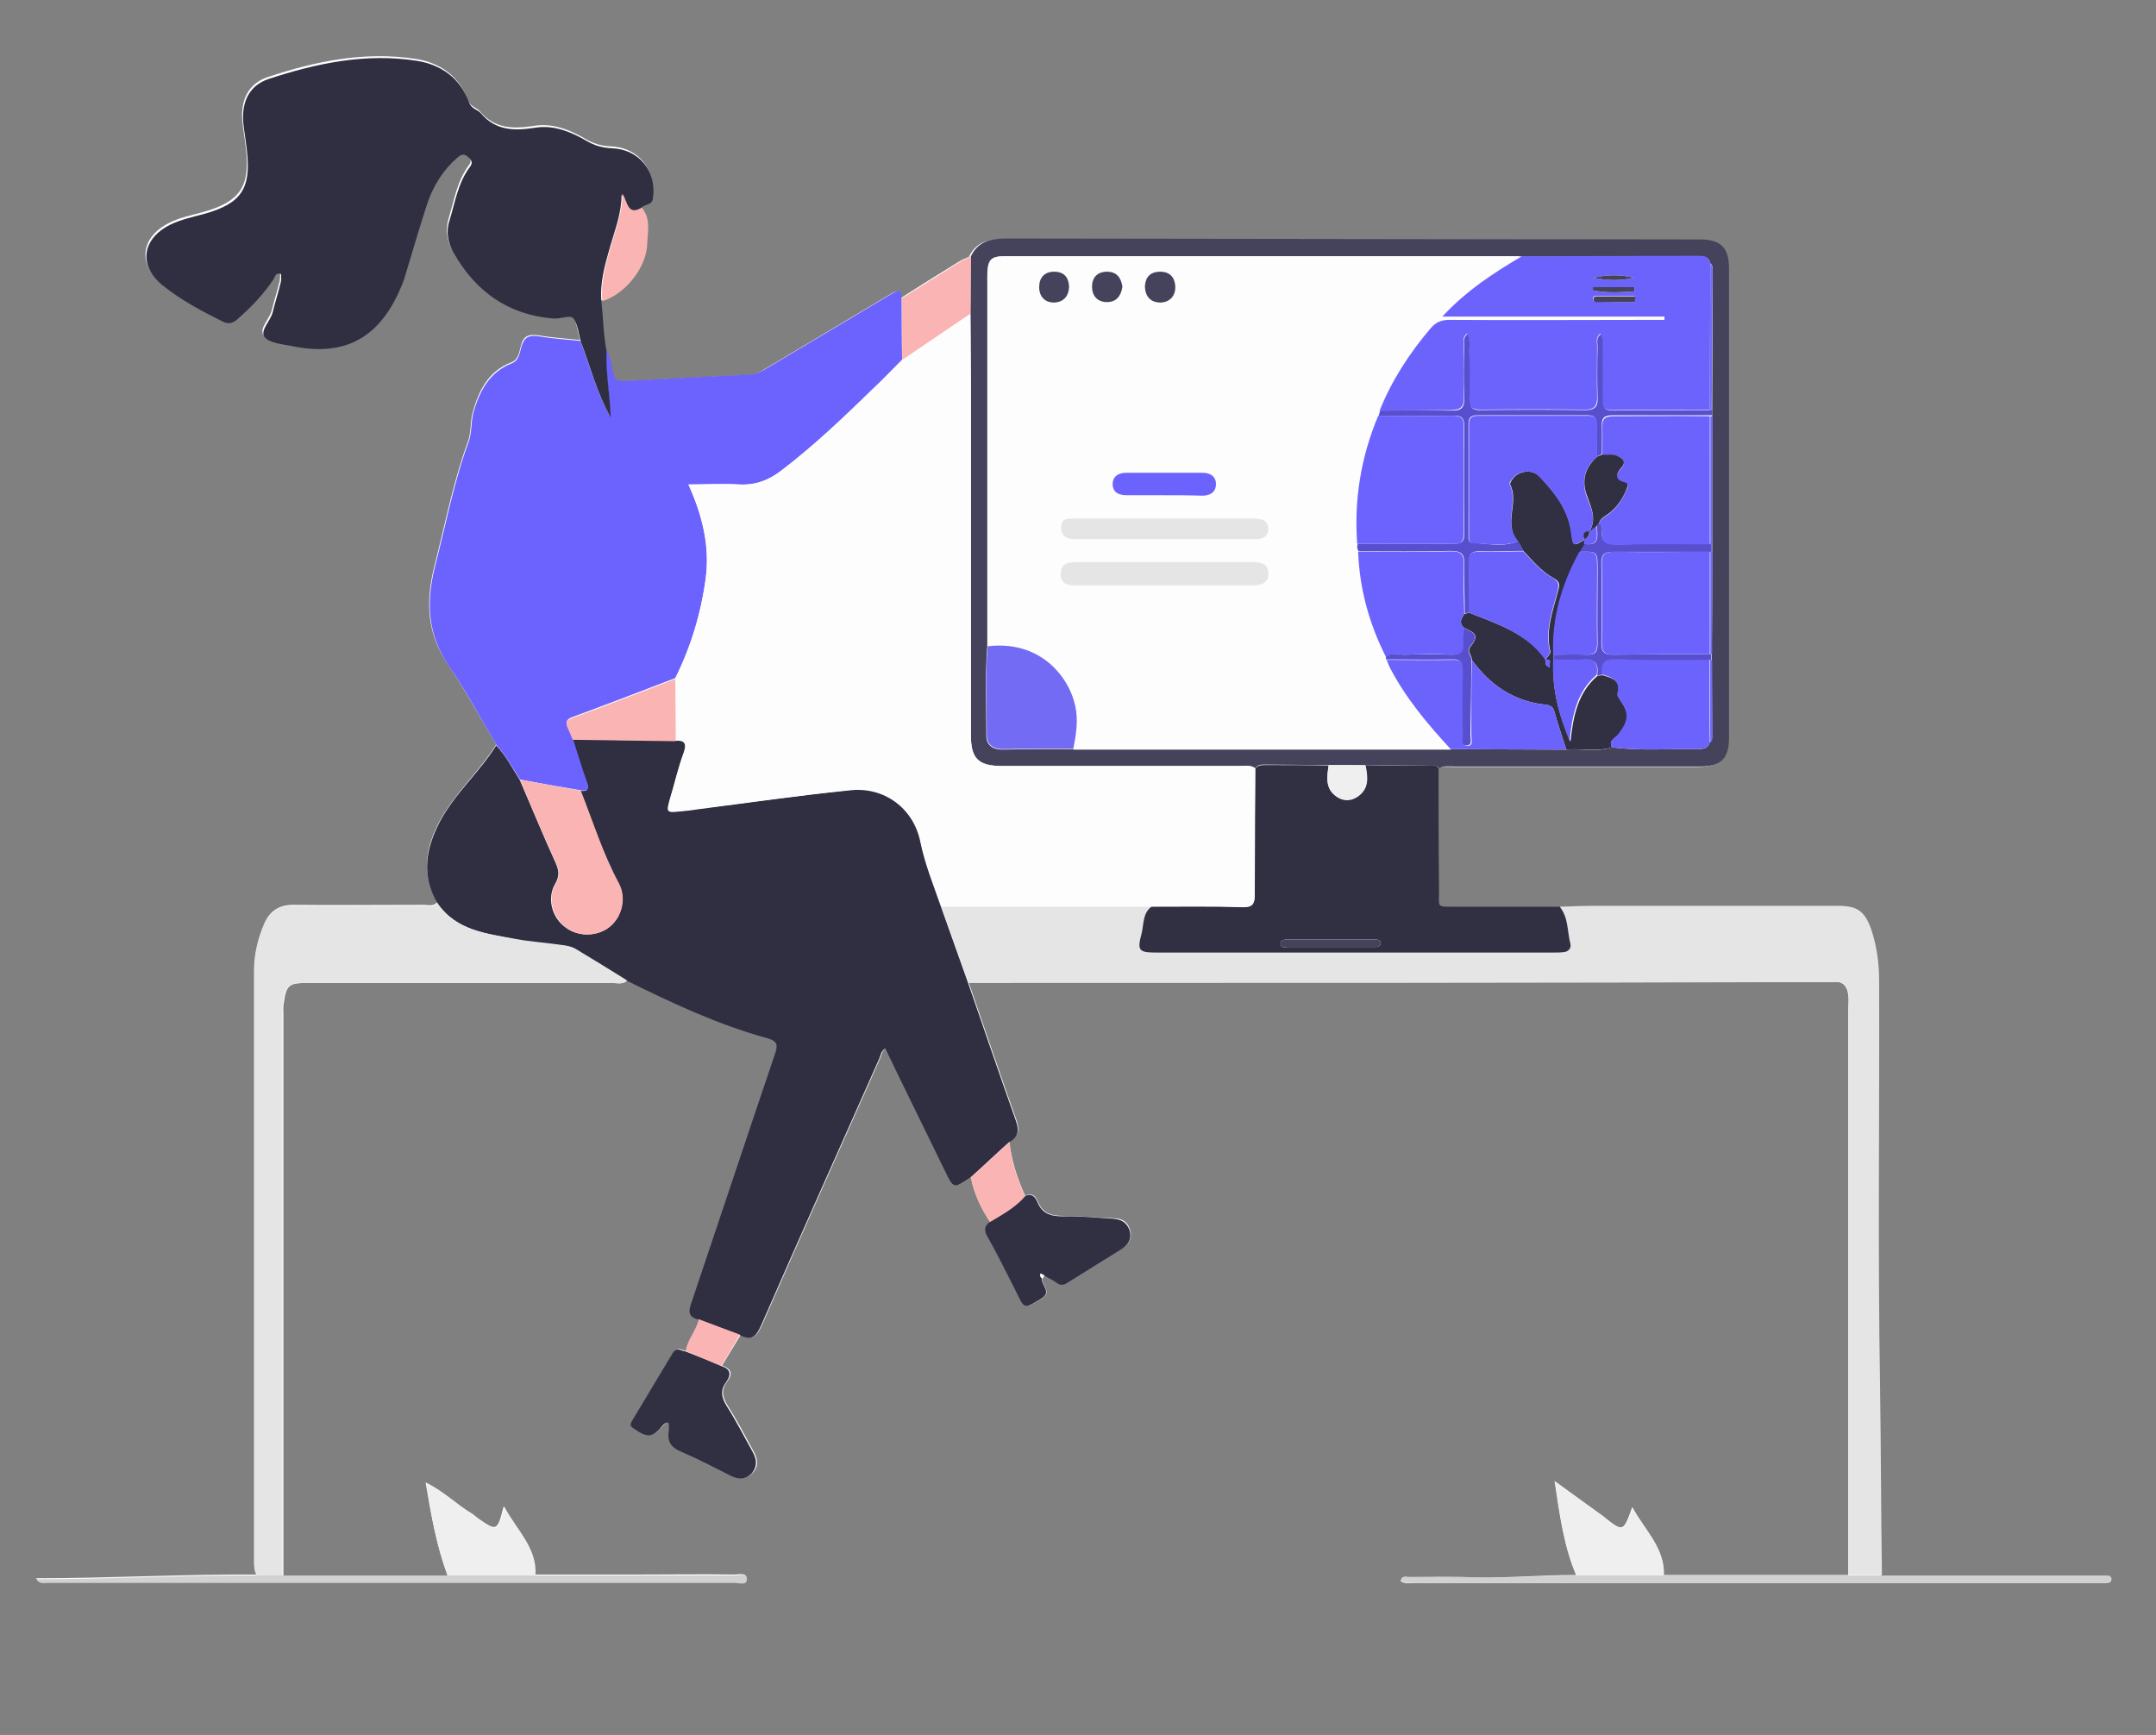 <?xml version="1.0" encoding="utf-8"?>
<!-- Generator: Adobe Illustrator 19.2.1, SVG Export Plug-In . SVG Version: 6.00 Build 0)  -->
<svg version="1.1" id="Capa_1" xmlns="http://www.w3.org/2000/svg" xmlns:xlink="http://www.w3.org/1999/xlink" x="0px" y="0px"
	 viewBox="0 0 461 371" style="enable-background:new 0 0 461 371;" xml:space="preserve">
<rect x="0" y="0" width="461" height="371" fill="#808080" stroke="none"/>
<style type="text/css">
	.st0{fill:#FEFEFE;}
	.st1{fill:#302F42;}
	.st2{fill:#6C63FE;}
	.st3{fill:#E5E5E5;}
	.st4{fill:#313043;}
	.st5{fill:#45435B;}
	.st6{fill:#EFEFEF;}
	.st7{fill:#D1D1D1;}
	.st8{fill:#FBB4B4;}
	.st9{fill:#FDFDFD;}
	.st10{fill:#6C63FD;}
	.st11{fill:#736BF4;}
	.st12{fill:#574FCD;}
	.st13{fill:#6B62FC;}
</style>
<g>
	<path class="st0" d="M95.7,336.9c-11.7,0-23.4,0-35.1,0c0-39.9,0-79.9,0-119.8c0-0.9-0.1-1.8,0.1-2.7c0.5-3.7,1.1-4.2,4.9-4.2
		c21.8,0,43.7,0,65.5,0c1,0,2.2,0.4,3.1-0.6c9.7,4.8,19.5,9.4,30,12.3c2.2,0.6,2.3,1.4,1.7,3.4c-6,17.8-11.9,35.6-17.9,53.3
		c-0.7,2-0.5,3.1,1.6,3.5c-0.5,2.4-2.4,4.3-2.8,6.8c-1-0.1-1.9-1.1-2.8,0.4c-2.8,4.9-5.8,9.7-8.7,14.5c-0.4,0.6-0.5,0.9,0.3,1.5
		c3.1,2.2,4.1,2.1,6.5-0.8c0.2-0.2,0.4-0.7,1.1-0.3c0,0.5,0.1,1.1,0,1.7c-0.5,2.4,0.6,3.6,2.8,4.5c3.5,1.5,6.9,3.3,10.3,5
		c1.7,0.8,3.4,1,4.7-0.5c1.3-1.4,1-3,0.1-4.6c-1.8-3.3-3.5-6.6-5.5-9.7c-1.2-1.9-1.4-3.5-0.1-5.2c1.3-1.7,0.8-2.7-1.1-3.4
		c1.3-2.2,2.7-4.4,4-6.6c2.5,1.4,3.5,0.3,4.6-2.2c8.3-19,16.8-38,25.2-56.9c0.3-0.7,0.4-1.7,1.3-2.2c4.3,8.7,8.5,17.4,12.7,26.1
		c1.9,3.9,1.9,3.9,5.4,1.6c0.7,3.5,2.2,6.6,4.1,9.5c-1,0.8-1.4,1.6-0.6,2.9c2.2,4,4.2,8.1,6.3,12.1c1.9,3.7,1.8,3.5,5.2,1.5
		c2.6-1.5,0-3,0.3-4.4c0.2-0.2,0.4-0.5,0.5-0.7c0.9,0.5,1.8,0.9,2.6,1.5c0.9,0.6,1.5,0.6,2.4,0c3.8-2.4,7.6-4.7,11.4-7.1
		c1.6-1,2.4-2.4,1.8-4.2c-0.5-1.7-1.8-2.4-3.6-2.4c-3.6-0.1-7.1-0.5-10.7-0.5c-2.6,0-4.4-0.6-5.4-3.1c-0.5-1.2-1.3-1.9-2.7-1.2
		c-1.7-3.7-2.9-7.5-3.4-11.6c2-1.1,2.3-2.4,1.5-4.7c-3.5-9.8-6.8-19.6-10.2-29.4c61.4,0,122.9,0,184.3,0c0.3,0,0.6,0,0.8,0
		c2-0.2,2.8,1.1,3,2.8c0.1,1,0,2,0,3c0,40.3,0,80.6,0,121c-13.2,0-26.3,0-39.5,0c0.2-5.9-4-9.5-6.7-14.5c-1.9,5.3-1.9,5.3-5.9,2.2
		c-0.1-0.1-0.1-0.1-0.2-0.2c-3.3-2.4-6.6-4.7-10.5-7.6c1.1,7.4,2,13.9,4.6,20.1c-8.1,0-16.2,0.8-24.3,0.5c-3.8-0.1-7.7,0-11.5,0
		c-0.6,0-1.5-0.4-1.7,0.8c0.9,0.7,2,0.4,2.9,0.4c48.7,0,97.4,0,146,0c0.6,0,1.3,0,1.9,0c0.6,0,1.2-0.1,1.1-0.8
		c0-0.7-0.7-0.7-1.3-0.7c-0.6,0-1.3,0-1.9,0c-15.3,0-30.7,0-46,0c-0.2-13.4-0.2-26.8-0.4-40.2c-0.4-29-0.1-57.9-0.2-86.9
		c0-3.7-0.4-7.4-1.7-11c-1.4-3.9-3-5-7.1-5c-17.3,0-34.6,0-51.8,0c-2.6,0-5.1,0.1-7.7,0.2c-7.4,0-14.8,0-22.2-0.1
		c-4.3,0-3.7,0.6-3.7-3.6c0-8.7-0.1-17.4-0.1-26c1-0.6,2.1-0.4,3.2-0.4c17.5,0,35.1,0,52.6,0c4.5,0,6.2-1.7,6.2-6.1
		c0-33.5,0-66.9,0-100.4c0-4.4-1.7-6.2-6.2-6.2c-49.5-0.1-99.1-0.1-148.6-0.2c-3.2,0-5.8,0.7-7.3,3.8c-0.8,0.4-1.7,0.7-2.4,1.2
		c-4.1,2.5-8.2,5.1-12.3,7.7c0-2.1-0.9-1.6-2.1-0.9c-9,5.4-18,10.7-27,16.1c-1,0.6-2,1.2-3.3,1.2c-9.1,0.4-18.2,0.9-27.3,1.4
		c-1.1,0.1-1.6-0.2-1.9-1.4c-0.5-1.7-0.4-3.6-1.6-5.2c-0.7-3.5-0.8-7.1-0.9-10.7c4.9-1.5,9.5-7.2,9.6-12.5c0.1-2.6,0.7-5.3-1.2-7.6
		c0.7-0.9,2.4-0.6,2.6-2.1c0.9-5.8-2.9-10.6-8.8-10.8c-2.1-0.1-3.8-0.6-5.6-1.7c-3.3-1.9-6.9-3.3-10.7-2.7
		c-4.5,0.7-8.5,0.7-11.7-3.1c-0.7-0.8-2-1-2.5-2.3c-1.9-5.2-6-8.1-11.2-8.9c-10.9-1.7-21.5,0.5-31.7,3.9c-4.1,1.4-5.7,4.8-5.4,9.2
		c0.2,2.1,0.6,4.2,0.8,6.2c0.9,8-1.3,11.2-9,13.4c-2.5,0.7-5.2,1.2-7.5,2.4c-6.1,3.1-6.7,8.9-1.3,13.1c3.9,3,8.3,5.3,12.7,7.6
		c1.2,0.6,1.9,0.5,2.9-0.4c3-2.5,5.7-5.4,7.9-8.7c0.3-0.5,0.4-1.5,1.6-1.1c0,0.6,0,1.3-0.1,1.9c-0.5,2.1-1.2,4.2-1.7,6.3
		c-0.5,1.9-2.8,3.9-1.7,5.3c1.1,1.3,3.8,1.5,5.8,1.9c11,2.4,18.4-1.5,23-11.8c0.4-0.9,0.8-1.9,1.1-2.8c1.6-5.2,3.1-10.5,4.8-15.7
		c1.3-3.9,3.4-7.3,6.5-10c0.7-0.7,1.4-1,2.3-0.1c0.8,0.8,1,1.3,0.3,2.2c-2.5,3.4-3.1,7.5-4.3,11.4c-0.7,2.4-0.3,4.8,0.9,6.9
		c4.7,8.2,11.6,13.2,21.2,14c1.5,0.1,3.7-0.8,4.3-0.1c1.1,1.3,1.2,3.3,1.7,5.1c-3-0.3-6-0.5-9-1c-2-0.3-3.1,0.2-3.6,2.2
		c-0.4,1.4-0.5,3-2.1,3.6c-4.9,1.9-6.9,6-8.2,10.6c-0.6,2-0.3,4.2-1,6.2c-3.2,8.7-4.9,17.7-7.2,26.7c-1.9,7.5-1.7,14.4,2.9,21.1
		c3.7,5.5,6.9,11.4,10.3,17.1c-3.6,5.8-8.8,10.3-12.1,16.4c-3.1,5.8-3.9,11.4-0.5,17.3c-0.8,1-1.9,0.6-2.8,0.6c-9.3,0-18.6,0.1-28,0
		c-3,0-4.8,1.2-6,3.8c-1.4,3.2-2.2,6.6-2.2,10.1c0,42,0,84.1,0,126.1c0,1.1-0.1,2.2,0.6,3.2c-15.8-0.1-31.6,0.8-47.4,0.8
		c0.7,1.1,1.6,0.8,2.4,0.8c49,0,98,0,147,0c0.9,0,2.5,0.6,2.5-0.8c0-1.3-1.6-0.8-2.5-0.8c-6.7-0.1-13.3,0-20,0c-7.6,0-15.2,0-22.8,0
		c0.4-5.9-3.9-9.6-6.6-14.6c-1.4,5.4-1.4,5.4-5.6,2.5c-0.4-0.3-0.8-0.7-1.3-1c-3.2-1.9-5.9-4.7-9.8-6.6
		C92.2,324.2,93.4,330.7,95.7,336.9z"/>
	<path class="st1" d="M93.5,193.1c-3.4-5.9-2.5-11.5,0.5-17.3c3.2-6.1,8.5-10.6,12.1-16.4c2.1,2.2,3.4,4.8,5,7.3
		c2.6,6,5,11.9,7.7,17.8c0.7,1.6,0.9,2.8-0.1,4.5c-1.8,3.1-0.7,7.2,2.2,9.3c2.7,2.1,6.8,2,9.4-0.1c2.8-2.3,3.6-6.3,1.9-9.4
		c-3.4-6.3-5.5-13.1-8.1-19.7c1.5,0.2,1.9-0.3,1.3-1.8c-1.1-3-2-6.1-3-9.2c7.3,0.1,14.7,0.2,22,0.3c1.8-0.1,2.5,0.4,1.8,2.5
		c-1.2,3.2-1.9,6.5-2.9,9.7c-0.9,3.2-0.9,3.2,2.3,2.9c1.1-0.1,2.2-0.2,3.3-0.4c11-1.4,21.9-3,32.9-4.1c7.3-0.8,13.6,3.9,15,11.1
		c1,4.8,2.8,9.2,4.4,13.8c1.9,5.4,3.9,10.9,5.8,16.3c3.4,9.8,6.7,19.6,10.2,29.4c0.8,2.3,0.5,3.6-1.5,4.7c-2.8,2.5-5.5,5.1-8.3,7.6
		c-3.5,2.3-3.5,2.3-5.4-1.6c-4.2-8.7-8.5-17.3-12.7-26.1c-0.9,0.5-1,1.5-1.3,2.2c-8.4,18.9-16.9,37.9-25.2,56.9
		c-1.1,2.5-2,3.5-4.6,2.2c-2.9-1.1-5.8-2.2-8.8-3.3c-2.1-0.5-2.3-1.6-1.6-3.5c6-17.8,11.9-35.6,17.9-53.3c0.7-2,0.5-2.8-1.7-3.4
		c-10.5-2.9-20.3-7.5-30-12.3c-3.7-2.3-7.4-4.6-11.1-6.8c-0.7-0.4-1.7-0.6-2.6-0.7c-3.3-0.4-6.7-0.6-10-1.3
		C104.1,199.6,97.6,199.1,93.5,193.1z"/>
	<path class="st2" d="M111.2,166.7c-1.6-2.5-3-5.1-5-7.3c-3.4-5.7-6.5-11.6-10.3-17.1c-4.5-6.7-4.8-13.5-2.9-21.1
		c2.3-8.9,4-18,7.2-26.7c0.7-1.9,0.5-4.2,1-6.2c1.3-4.6,3.4-8.7,8.2-10.6c1.6-0.6,1.7-2.3,2.1-3.6c0.6-2,1.6-2.5,3.6-2.2
		c3,0.5,6,0.7,9,1c2,5.2,3.3,10.7,6.4,16.2c-0.2-5.2-1.1-9.7-0.9-14.2c1.2,1.5,1.1,3.4,1.6,5.2c0.3,1.1,0.7,1.4,1.9,1.4
		c9.1-0.5,18.2-1,27.3-1.4c1.3-0.1,2.2-0.6,3.3-1.2c9-5.4,18-10.7,27-16.1c1.2-0.7,2.1-1.2,2.1,0.9c0,4.4,0,8.8,0.1,13.2
		c-2.1,2.1-4.2,4.3-6.4,6.4c-6.2,6.1-12.5,12.1-19.4,17.3c-2.7,2.1-5.6,3.2-9.1,3c-3.5-0.2-7,0-10.8,0c3,6.7,4.6,13.3,3.7,20.1
		c-1,7.4-3.2,14.6-6.5,21.3c-7.3,2.8-14.6,5.6-21.9,8.3c-1.2,0.4-1.7,1-1.1,2.2c0.4,0.8,0.7,1.6,1.1,2.5c1,3.1,1.9,6.2,3,9.2
		c0.6,1.5,0.2,2-1.3,1.8C119.9,168.3,115.5,167.5,111.2,166.7z"/>
	<path class="st1" d="M129.7,75.1c-0.2,4.5,0.7,9,0.9,14.2c-3.1-5.5-4.4-11-6.4-16.2c-0.5-1.7-0.6-3.8-1.7-5.1
		c-0.6-0.7-2.8,0.3-4.3,0.1c-9.6-0.8-16.5-5.8-21.2-14c-1.2-2.1-1.7-4.5-0.9-6.9c1.2-3.9,1.8-8,4.3-11.4c0.7-0.9,0.6-1.4-0.3-2.2
		c-0.9-0.9-1.6-0.5-2.3,0.1c-3.1,2.7-5.2,6.1-6.5,10c-1.7,5.2-3.2,10.5-4.8,15.7c-0.3,1-0.7,1.9-1.1,2.8c-4.6,10.3-12,14.1-23,11.8
		c-2-0.4-4.7-0.6-5.8-1.9c-1.1-1.4,1.2-3.4,1.7-5.3c0.5-2.1,1.2-4.2,1.7-6.3c0.2-0.6,0.1-1.2,0.1-1.9c-1.2-0.4-1.3,0.6-1.6,1.1
		c-2.2,3.3-4.9,6.1-7.9,8.7c-1,0.8-1.8,0.9-2.9,0.4c-4.4-2.2-8.8-4.5-12.7-7.6c-5.4-4.2-4.8-10,1.3-13.1c2.4-1.2,5-1.7,7.5-2.4
		c7.8-2.2,9.9-5.4,9-13.4c-0.2-2.1-0.6-4.2-0.8-6.2c-0.3-4.4,1.3-7.8,5.4-9.2c10.3-3.4,20.9-5.6,31.7-3.9c5.2,0.8,9.3,3.7,11.2,8.9
		c0.5,1.4,1.8,1.5,2.5,2.3c3.2,3.8,7.2,3.8,11.7,3.1c3.8-0.6,7.4,0.8,10.7,2.7c1.8,1.1,3.5,1.6,5.6,1.7c5.9,0.2,9.7,5,8.8,10.8
		c-0.2,1.5-2,1.1-2.6,2.1c-3,1.8-3-1.2-4.1-3c0,4.1-1.4,7.5-2.4,11c-1.1,3.9-2.3,7.8-1.9,12C129,68,129,71.5,129.7,75.1z"/>
	<path class="st3" d="M207.1,210.2c-1.9-5.4-3.9-10.9-5.8-16.3c15,0,30,0,44.9,0c-1.9,1.5-1.6,3.8-2.1,5.7c-0.9,3.8-0.6,4.1,3.2,4.1
		c28.3,0,56.6,0,84.9,0c0.7,0,1.5,0,2.2-0.1c1-0.1,1.6-0.9,1.4-1.7c-0.7-2.7-0.4-5.7-2.3-8c2.6-0.1,5.1-0.2,7.7-0.2
		c17.3,0,34.6,0,51.8,0c4.1,0,5.7,1.1,7.1,5c1.2,3.6,1.7,7.3,1.7,11c0.1,29-0.3,58,0.2,86.9c0.2,13.4,0.2,26.8,0.4,40.2
		c-2.4,0-4.7,0-7.1,0c0-40.3,0-80.6,0-121c0-1,0.1-2,0-3c-0.2-1.7-0.9-3-3-2.8c-0.3,0-0.5,0-0.8,0
		C329.9,210.2,268.5,210.2,207.1,210.2z"/>
	<path class="st4" d="M333.5,193.9c1.9,2.3,1.6,5.3,2.3,8c0.2,0.8-0.4,1.6-1.4,1.7c-0.7,0.1-1.5,0.1-2.2,0.1c-28.3,0-56.6,0-84.9,0
		c-3.8,0-4.2-0.4-3.2-4.1c0.5-2,0.2-4.3,2.1-5.7c6.5,0,13-0.1,19.4,0.1c2.3,0.1,2.7-0.7,2.7-2.8c-0.1-8.9,0-17.9,0.1-26.8
		c0.5-0.8,1.4-0.8,2.2-0.8c4.5,0,9,0,13.5,0.1c-0.4,2.6-0.7,5.1,1.9,6.8c1.4,0.9,3,0.8,4.4-0.2c2.4-1.7,2.1-4.2,1.6-6.6
		c4.5,0,8.9-0.1,13.4-0.1c0.8,0,1.7-0.2,2.2,0.7c0,8.7,0,17.4,0.1,26c0,4.1-0.6,3.5,3.7,3.6C318.7,193.9,326.1,193.9,333.5,193.9z
		 M284.4,202.5C284.4,202.5,284.4,202.5,284.4,202.5c3.2,0,6.4,0,9.6,0c0.6,0,1.2-0.1,1.2-0.8c0-0.7-0.6-0.8-1.2-0.8
		c-6.3,0-12.6,0-18.9,0c-0.6,0-1.4,0.2-1.3,1c0.1,0.9,1,0.6,1.6,0.6C278.4,202.5,281.4,202.5,284.4,202.5z"/>
	<path class="st5" d="M284.1,163.6c-4.5,0-9-0.1-13.5-0.1c-0.8,0-1.6-0.1-2.2,0.8c-1-0.7-2.1-0.5-3.2-0.5c-17,0-34,0-51,0
		c-5,0-6.6-1.6-6.6-6.5c0-25.2,0-50.5,0-75.7c0-4.8-0.1-9.7-0.1-14.5c0-4.1,0-8.2,0.1-12.3c1.5-3.1,4.1-3.8,7.3-3.8
		c49.5,0.1,99.1,0.1,148.6,0.2c4.4,0,6.2,1.7,6.2,6.2c0,33.5,0,66.9,0,100.4c0,4.4-1.7,6.1-6.2,6.1c-17.5,0-35.1,0-52.6,0
		c-1.1,0-2.2-0.2-3.2,0.4c-0.6-0.8-1.4-0.7-2.2-0.7c-4.5,0-8.9,0-13.4,0.1C289.3,163.6,286.7,163.6,284.1,163.6z M366.1,118
		c0-0.6,0-1.1,0-1.7c0-9.1,0-18.3,0-27.4c0-0.4,0-0.8,0-1.1c0-10,0.1-20,0.1-30c0-0.5,0-1.1-0.5-1.5c-0.3-1.3-1.2-1.5-2.3-1.5
		c-12.7,0-25.3,0.1-38,0.1c-0.4,0-0.7-0.1-1.1-0.1c-36.5,0-73.1,0-109.6,0c-2.9,0-3.6,0.8-3.6,4.2c0,26.4,0,52.8,0,79.2
		c-0.5,6.3-0.2,12.7-0.2,19.1c0,2,1.3,3,3.5,3c5-0.1,10-0.1,15-0.1c26.9,0,53.9,0,80.8,0c8.2,0,16.5,0.1,24.7,0.1
		c3.2-0.3,6.5,0.6,9.8-0.5c5.9,0.8,11.9,0.3,17.8,0.4c1.3,0,2.6,0.1,3.1-1.5c0.5-0.4,0.5-0.9,0.5-1.5c0-5.4-0.1-10.8-0.1-16.2
		c0-0.4,0-0.8,0-1.1C366.1,132.6,366.1,125.3,366.1,118z"/>
	<path class="st3" d="M93.5,193.1c4.1,6,10.6,6.5,16.8,7.7c3.3,0.6,6.7,0.8,10,1.3c0.9,0.1,1.8,0.3,2.6,0.7
		c3.7,2.2,7.4,4.5,11.1,6.8c-0.9,1-2,0.6-3.1,0.6c-21.8,0-43.7,0-65.5,0c-3.8,0-4.4,0.5-4.9,4.2c-0.1,0.9-0.1,1.8-0.1,2.7
		c0,39.9,0,79.9,0,119.8c-1.8,0-3.6,0-5.5,0c-0.6-1-0.6-2.1-0.6-3.2c0-42,0-84.1,0-126.1c0-3.5,0.8-6.9,2.2-10.1
		c1.1-2.6,3-3.9,6-3.8c9.3,0.1,18.6,0.1,28,0C91.7,193.7,92.8,194.1,93.5,193.1z"/>
	<path class="st4" d="M222.8,273.4c-0.2,1.5,2.3,2.9-0.3,4.4c-3.5,2.1-3.4,2.2-5.2-1.5c-2.1-4.1-4.1-8.2-6.3-12.1
		c-0.7-1.3-0.4-2.1,0.6-2.9c2.7-1.6,5.5-3.1,7.5-5.5c1.4-0.7,2.2,0,2.7,1.2c1,2.5,2.8,3.1,5.4,3.1c3.6-0.1,7.1,0.3,10.7,0.5
		c1.8,0.1,3,0.8,3.6,2.4c0.6,1.8-0.2,3.2-1.8,4.2c-3.8,2.4-7.6,4.7-11.4,7.1c-0.9,0.6-1.6,0.6-2.4,0c-0.8-0.6-1.7-1-2.6-1.5
		c-0.3-0.1-0.5-0.3-0.8-0.4C222.3,272.8,222.5,273.1,222.8,273.4z"/>
	<path class="st4" d="M154.2,292.1c1.9,0.6,2.3,1.7,1.1,3.4c-1.3,1.7-1.1,3.3,0.1,5.2c2,3.1,3.7,6.5,5.5,9.7
		c0.9,1.6,1.1,3.1-0.1,4.6c-1.4,1.5-3,1.4-4.7,0.5c-3.4-1.7-6.8-3.5-10.3-5c-2.2-0.9-3.2-2.1-2.8-4.5c0.1-0.6,0-1.2,0-1.7
		c-0.7-0.3-0.8,0.1-1.1,0.3c-2.3,2.9-3.4,3-6.5,0.8c-0.8-0.5-0.6-0.9-0.3-1.5c2.9-4.8,5.8-9.7,8.7-14.5c0.9-1.5,1.8-0.5,2.8-0.4
		C149.2,290,151.7,291,154.2,292.1z"/>
	<path class="st6" d="M337.1,336.9c-2.7-6.1-3.5-12.7-4.6-20.1c3.9,2.8,7.2,5.2,10.5,7.6c0.1,0.1,0.1,0.1,0.2,0.2
		c4,3.2,4,3.2,5.9-2.2c2.7,5,6.9,8.6,6.7,14.5C349.5,336.9,343.3,336.9,337.1,336.9z"/>
	<path class="st6" d="M95.7,336.9c-2.3-6.2-3.5-12.7-4.5-19.7c3.9,1.9,6.6,4.7,9.8,6.6c0.5,0.3,0.8,0.7,1.3,1c4.1,3,4.1,2.9,5.6-2.5
		c2.6,5,7,8.7,6.6,14.6C108.1,336.9,101.9,336.9,95.7,336.9z"/>
	<path class="st7" d="M337.1,336.9c6.2,0,12.4,0,18.6,0c13.2,0,26.3,0,39.5,0c2.4,0,4.7,0,7.1,0c15.3,0,30.7,0,46,0
		c0.6,0,1.3,0,1.9,0c0.6,0,1.2,0,1.3,0.7c0,0.7-0.6,0.8-1.1,0.8c-0.6,0-1.3,0-1.9,0c-48.7,0-97.4,0-146,0c-1,0-2,0.3-2.9-0.4
		c0.2-1.2,1.1-0.8,1.7-0.8c3.8,0,7.7-0.1,11.5,0C320.9,337.7,329,336.9,337.1,336.9z"/>
	<path class="st7" d="M95.7,336.9c6.2,0,12.4,0,18.7,0c7.6,0,15.2,0,22.8,0c6.7,0,13.3,0,20,0c0.9,0,2.5-0.6,2.5,0.8
		c0,1.4-1.6,0.8-2.5,0.8c-49,0-98,0-147,0c-0.8,0-1.8,0.3-2.4-0.8c15.8,0,31.6-0.9,47.4-0.8c1.8,0,3.6,0,5.5,0
		C72.3,336.9,84,336.9,95.7,336.9z"/>
	<path class="st8" d="M207.6,54.8c0,4.1,0,8.2-0.1,12.3c-4.9,3.3-9.7,6.6-14.6,9.9c0-4.4,0-8.8-0.1-13.2c4.1-2.6,8.2-5.1,12.3-7.7
		C205.9,55.6,206.8,55.2,207.6,54.8z"/>
	<path class="st8" d="M128.8,64.4c-0.4-4.2,0.8-8.1,1.9-12c1-3.5,2.4-6.9,2.4-11c1.1,1.8,1.1,4.8,4.1,3c2,2.3,1.3,5,1.2,7.6
		C138.3,57.2,133.7,62.9,128.8,64.4z"/>
	<path class="st8" d="M219.2,255.8c-2.1,2.4-4.9,3.9-7.5,5.5c-2-2.9-3.4-6-4.1-9.5c2.8-2.5,5.5-5.1,8.3-7.6
		C216.2,248.3,217.5,252.1,219.2,255.8z"/>
	<path class="st8" d="M154.2,292.1c-2.5-1.1-5-2.1-7.6-3.2c0.4-2.5,2.3-4.4,2.8-6.8c2.9,1.1,5.8,2.2,8.8,3.3
		C156.9,287.6,155.6,289.9,154.2,292.1z"/>
	<path class="st9" d="M192.9,77c4.9-3.3,9.7-6.6,14.6-9.9c0,4.8,0.1,9.7,0.1,14.5c0,25.2,0,50.5,0,75.7c0,4.9,1.6,6.5,6.6,6.5
		c17,0,34,0,51,0c1.1,0,2.2-0.3,3.2,0.5c0,8.9-0.1,17.9-0.1,26.8c0,2-0.4,2.8-2.7,2.8c-6.5-0.2-13-0.1-19.4-0.1c-15,0-30,0-44.9,0
		c-1.6-4.6-3.4-9-4.4-13.8c-1.5-7.2-7.7-11.9-15-11.1c-11,1.2-21.9,2.7-32.9,4.1c-1.1,0.1-2.2,0.3-3.3,0.4c-3.2,0.4-3.2,0.4-2.3-2.9
		c0.9-3.2,1.7-6.5,2.9-9.7c0.8-2.1,0.1-2.5-1.8-2.5c0-4.4-0.1-8.8-0.1-13.3c3.4-6.7,5.5-13.9,6.5-21.3c0.9-6.8-0.6-13.4-3.7-20.1
		c3.8,0,7.3-0.2,10.8,0c3.5,0.2,6.4-0.9,9.1-3c6.9-5.3,13.2-11.3,19.4-17.3C188.7,81.3,190.8,79.1,192.9,77z"/>
	<path class="st8" d="M111.2,166.7c4.3,0.8,8.7,1.6,13,2.4c2.6,6.6,4.7,13.4,8.1,19.7c1.7,3.1,0.8,7.2-1.9,9.4
		c-2.6,2.1-6.7,2.2-9.4,0.1c-2.8-2.2-4-6.2-2.2-9.3c1-1.7,0.8-2.9,0.1-4.5C116.2,178.7,113.7,172.7,111.2,166.7z"/>
	<path class="st8" d="M144.4,145.2c0,4.4,0.1,8.8,0.1,13.3c-7.3-0.1-14.7-0.2-22-0.3c-0.4-0.8-0.7-1.7-1.1-2.5
		c-0.6-1.2-0.1-1.8,1.1-2.2C129.8,150.8,137.1,148,144.4,145.2z"/>
	<path class="st6" d="M284.1,163.6c2.6,0,5.2,0,7.8,0c0.5,2.5,0.9,4.9-1.6,6.6c-1.4,1-2.9,1-4.4,0.2
		C283.3,168.8,283.7,166.2,284.1,163.6z"/>
	<path class="st5" d="M284.4,202.5c-3,0-6,0-9,0c-0.6,0-1.5,0.3-1.6-0.6c-0.1-0.8,0.7-1,1.3-1c6.3,0,12.6,0,18.9,0
		c0.6,0,1.2,0.1,1.2,0.8c0,0.7-0.6,0.8-1.2,0.8C290.8,202.5,287.6,202.5,284.4,202.5C284.4,202.5,284.4,202.5,284.4,202.5z"/>
	<path class="st9" d="M211.2,138.2c0-26.4,0-52.8,0-79.2c0-3.4,0.6-4.2,3.6-4.2c36.5,0,73.1,0,109.6,0c0.4,0,0.7,0.1,1.1,0.1
		c-5.9,3.5-11.8,7.1-17,12.9c16.3,0,31.9,0,47.5,0c0,0.2,0,0.5,0,0.7c-1,0-2,0-3,0c-14.3,0-28.7,0-43,0c-1.7,0-2.9,0.5-4,1.8
		c-4.6,5.3-8.3,11.1-10.9,17.6c-0.1,0.4-0.2,0.7-0.3,1.1c-3.7,8.8-5.2,18-4.6,27.5c-0.2,0.6-0.1,1.1,0.2,1.6c0.3,8,2.4,15.5,6,22.6
		c0,0.2,0.1,0.3,0.2,0.5c0.2,0.5,0.4,1,0.6,1.5c3.3,6.6,8,12.2,13.1,17.6c-26.9,0-53.9,0-80.8,0c0.6-3,1.1-6.1,0.4-9.2
		C228.4,144.2,221.9,137,211.2,138.2z M249,120.2c-6.3,0-12.6,0-18.9,0c-1.7,0-3.2,0.3-3.3,2.4c-0.1,2.1,1.5,2.6,3.1,2.6
		c12.7,0,25.4,0,38.1,0c1.6,0,3.2-0.4,3.2-2.6c-0.1-2.1-1.6-2.4-3.3-2.4C261.6,120.2,255.3,120.2,249,120.2z M248.7,110.9
		c-6.4,0-12.8,0-19.2,0c-1.3,0-2.7-0.1-2.7,1.8c0,1.8,1,2.6,2.8,2.6c0.2,0,0.4,0,0.5,0c12.6,0,25.2,0,37.8,0c1.6,0,3.2-0.2,3.2-2.1
		c0.1-2.1-1.6-2.3-3.3-2.3C261.5,110.9,255.1,110.9,248.7,110.9z M248.9,105.9c2.7,0,5.5,0,8.2,0c1.7,0,3-0.7,3-2.5
		c0-1.6-1.2-2.4-2.8-2.4c-5.5,0-10.9,0-16.4,0c-1.7,0-3,0.7-2.9,2.5c0,1.8,1.4,2.3,3.1,2.3C243.6,105.9,246.2,105.9,248.9,105.9z
		 M240,61.3c-0.3-1.9-1.2-3.2-3.3-3.2c-2.1,0-3.2,1.3-3.2,3.2c0,2,1.2,3.3,3.2,3.3C238.7,64.6,239.7,63.3,240,61.3z M228.6,61.3
		c-0.2-2-1.2-3.2-3.3-3.2c-2.1,0-3.2,1.3-3.2,3.3c0,2,1.2,3.3,3.2,3.3C227.4,64.6,228.5,63.3,228.6,61.3z M244.8,61.3
		c0.1,2.1,1.3,3.4,3.3,3.3c2-0.1,3.2-1.4,3.1-3.5c-0.1-1.9-1.2-3.1-3.2-3.1C245.9,58.1,244.9,59.3,244.8,61.3z"/>
	<path class="st10" d="M295,87.8c2.6-6.5,6.4-12.3,10.9-17.6c1.1-1.3,2.3-1.8,4-1.8c14.3,0.1,28.7,0,43,0c1,0,2,0,3,0
		c0-0.2,0-0.5,0-0.7c-15.6,0-31.2,0-47.5,0c5.3-5.7,11.1-9.4,17-12.9c12.7,0,25.3-0.1,38-0.1c1,0,2,0.2,2.3,1.5
		c0,10.5-0.1,21-0.1,31.4c-6.9,0-13.9,0-20.8,0.1c-1.7,0-2.3-0.5-2.2-2.2c0.1-3.3,0.1-6.6,0-9.9c0-1.4,0.3-2.8-0.4-4.3
		c-1.1,0.9-0.7,1.9-0.7,2.7c0,3.7-0.1,7.3,0,11c0,1.8-0.6,2.6-2.5,2.6c-7.5-0.1-15-0.1-22.5,0c-1.8,0-2.5-0.7-2.4-2.4
		c0.1-3.1,0.1-6.2,0-9.3c0-1.5,0.3-3-0.4-4.6c-1.1,0.9-0.7,1.9-0.7,2.7c0,3.6-0.1,7.1,0,10.7c0.1,2.2-0.5,3-2.9,3
		C305.1,87.7,300.1,87.8,295,87.8z M349.6,64.6c0-0.4,0-0.9,0-1.3c-2.8,0-5.6,0-8.4,0c-0.4,0-0.7,0.3-0.6,0.7c0,0.2,0.3,0.5,0.5,0.5
		C344,64.6,346.8,64.6,349.6,64.6z M340.6,61.4c0,0.2,0,0.5,0,0.7c3,0.6,5.9,0.4,8.9,0.2c0-0.3,0-0.6,0-0.9
		C346.6,61.4,343.6,61.4,340.6,61.4z M349.4,59.4c-2.9-0.7-5.8-0.7-8.7,0C343.7,60,346.5,60.1,349.4,59.4z"/>
	<path class="st4" d="M344.7,159.8c-3.2,1-6.5,0.2-9.8,0.5c-0.9-2.8-1.8-5.5-2.6-8.3c-0.3-1-1-1.2-1.8-1.3
		c-6.8-0.7-11.9-4.2-15.8-9.6c0.1-1-1.2-1.7-0.2-2.9c1.6-2.1,1.3-2.8-1.4-3.9c-1.2-1-0.7-2,0-3c0.3-0.1,0.7-0.2,1-0.3
		c6,2.4,12.4,4.4,16.4,10c-0.1,0.7-0.2,1.3,0.9,1.7c-0.4-0.7,0.7-1.8-0.9-1.6c0.3-0.6,1.1-1.3,1-1.8c-1.1-4.6,0.6-8.8,1.7-13.1
		c0.3-1.1,0.3-1.9-0.9-2.5c-2.6-1.4-4.5-3.7-6.5-5.8c-0.4-0.7-0.8-1.4-1.2-2.1c-3.3-3.7,0.3-8.3-1.7-12.2c-0.1-0.3,0.4-1,0.7-1.4
		c1.4-1.6,4.1-1.9,5.6-0.3c3.2,3.4,6.1,7,6.8,11.9c0.4,3.1,0.4,3.1,2.8,1.6c0,0.4,0,0.7,0,1.1c-0.3,0.6-0.7,1.1-1,1.7
		c-3.8,6.8-5.9,14.1-5.6,21.9c0,0.4,0,0.7,0,1.1c-0.4,6,1.1,11.6,3.6,17.4c0.6-5.6,1.6-10.5,5.8-14.1c0.4,0,0.7-0.1,1.1-0.1
		c2.1,0.6,4.1,1.2,3.3,4.2c-0.1,0.3,0.2,0.7,0.4,1c2.2,3.2,2.1,4.6-0.2,7.6C345.5,157.8,343.8,158.3,344.7,159.8z"/>
	<path class="st10" d="M314.7,141.1c3.9,5.4,9,8.9,15.8,9.6c0.9,0.1,1.5,0.3,1.8,1.3c0.8,2.8,1.7,5.5,2.6,8.3
		c-8.2,0-16.5-0.1-24.7-0.1c-5-5.4-9.7-11-13.1-17.6c-0.2-0.5-0.4-1-0.6-1.5c4.7,0,9.3,0.1,14,0c2-0.1,2.5,0.7,2.5,2.5
		c-0.1,4.6-0.1,9.1,0,13.7c0,0.8-0.5,2.2,0.8,2.2c1.3,0,0.8-1.4,0.8-2.2C314.6,151.9,314.6,146.5,314.7,141.1z"/>
	<path class="st10" d="M344.7,159.8c-0.9-1.5,0.7-2,1.3-2.8c2.3-3,2.4-4.5,0.2-7.6c-0.2-0.3-0.5-0.7-0.4-1c0.8-2.9-1.2-3.6-3.3-4.2
		c-0.4-2.4,0.3-3.4,3-3.3c6.7,0.2,13.3,0.1,20,0.1c0,5.9,0,11.8,0.1,17.7c-0.5,1.6-1.9,1.5-3.1,1.5
		C356.6,160.1,350.7,160.6,344.7,159.8z"/>
	<path class="st11" d="M211.2,138.2c10.8-1.3,17.2,6,18.7,12.7c0.7,3.1,0.2,6.2-0.4,9.2c-5,0-10,0-15,0.1c-2.1,0-3.5-0.9-3.5-3
		C211,151,210.6,144.6,211.2,138.2z"/>
	<path class="st12" d="M324.6,115.7c0.4,0.7,0.8,1.4,1.2,2.1c-3.1,0-6.2,0.2-9.2,0.1c-1.9-0.1-2.6,0.5-2.5,2.4
		c0.1,3.5,0.1,7.1,0.1,10.6c-0.3,0.1-0.7,0.2-1,0.3c0-3.5-0.2-6.9-0.1-10.4c0.1-2.2-0.5-3-2.9-3c-6.6,0.2-13.2,0.1-19.7,0.1
		c-0.3-0.5-0.4-1-0.2-1.6c6.8,0,13.5-0.1,20.3,0c1.8,0,2.6-0.4,2.5-2.4c-0.1-7.6-0.1-15.2,0-22.7c0-1.8-0.6-2.4-2.4-2.3
		c-5.3,0.1-10.6,0-15.9,0c0.1-0.4,0.2-0.7,0.3-1.1c5,0,10.1-0.1,15.1,0c2.4,0.1,3-0.7,2.9-3c-0.2-3.6-0.1-7.1,0-10.7
		c0-0.8-0.4-1.8,0.7-2.7c0.7,1.6,0.3,3.1,0.4,4.6c0.1,3.1,0.1,6.2,0,9.3c0,1.8,0.7,2.5,2.4,2.4c7.5-0.1,15-0.1,22.5,0
		c1.9,0,2.6-0.8,2.5-2.6c-0.1-3.7-0.1-7.3,0-11c0-0.8-0.4-1.8,0.7-2.7c0.7,1.5,0.4,2.9,0.4,4.3c0.1,3.3,0.1,6.6,0,9.9
		c0,1.7,0.5,2.2,2.2,2.2c6.9-0.1,13.9-0.1,20.8-0.1c0.1,0,0.3,0,0.4,0c0,0.4,0,0.8,0,1.1c-0.2,0-0.3,0-0.5,0c-6.9,0-13.8,0-20.7,0
		c-1.7,0-2.5,0.4-2.4,2.3c0.1,2,0,4,0,6c-0.4,0.2-0.7,0.4-1.1,0.5c0-2.3-0.1-4.6,0-6.8c0-1.4-0.4-2-1.9-2c-7.8,0-15.7,0-23.5,0
		c-1.3,0-2,0.3-2,1.8c0,7.9,0,15.9,0,23.8c0,0.7-0.1,1.7,0.9,1.7C318.1,116.2,321.4,117.1,324.6,115.7z"/>
	<path class="st12" d="M365.6,141.1c-6.7,0-13.3,0.1-20-0.1c-2.7-0.1-3.4,0.9-3,3.3c-0.4,0-0.7,0.1-1.1,0.1c0.5-2.8-0.8-3.6-3.4-3.3
		c-1.9,0.2-3.9,0-5.9,0c0-0.4,0-0.7,0-1.1c2.4,0,4.7-0.1,7.1,0c1.8,0.1,2.3-0.6,2.3-2.4c-0.1-5.3,0-10.5,0-15.8c0-3.9,0-3.9-3.8-3.8
		c0.3-0.6,0.7-1.1,1-1.7c3.6,0.6,2.6-2.1,2.7-3.9c0.1-0.2,0.3-0.3,0.4-0.5c0.6,0.3,0.7,0.8,0.7,1.4c-0.4,2.6,0.8,3.1,3.2,3.1
		c6.6-0.1,13.2-0.1,19.8-0.1l0.2,0l0.2,0c0,0.6,0,1.1,0,1.7c-0.2,0-0.3,0-0.5,0c-6.8,0-13.7,0-20.5,0c-1.8,0-2.6,0.4-2.6,2.4
		c0.1,5.7,0.1,11.5,0,17.2c0,2,0.8,2.4,2.6,2.4c6.8-0.1,13.7,0,20.5-0.1l0.2,0l0.2,0c0,0.4,0,0.8,0,1.1
		C365.9,141.1,365.7,141.1,365.6,141.1z"/>
	<path class="st11" d="M366,87.8c-0.2,0-0.3,0-0.4,0c0-10.5,0.1-21,0.1-31.4c0.5,0.4,0.5,1,0.5,1.5C366.1,67.8,366.1,77.8,366,87.8z
		"/>
	<path class="st11" d="M366.1,116.4l-0.2,0c0,0-0.2,0-0.2,0c0-9.1,0-18.3,0-27.4c0.2,0,0.3,0,0.5,0
		C366.1,98.1,366.1,107.2,366.1,116.4z"/>
	<path class="st11" d="M366.1,139.9l-0.2,0c0,0-0.2,0-0.2,0c0-7.3,0-14.6,0-21.9c0.2,0,0.3,0,0.5,0
		C366.1,125.3,366.1,132.6,366.1,139.9z"/>
	<path class="st11" d="M365.6,141.1c0.2,0,0.3,0,0.5,0c0,5.4,0.1,10.8,0.1,16.2c0,0.5,0,1.1-0.5,1.5
		C365.6,152.9,365.6,147,365.6,141.1z"/>
	<path class="st0" d="M222.8,273.4c-0.3-0.3-0.5-0.7-0.3-1.1c0.3,0.1,0.5,0.3,0.8,0.4C223.1,273,223,273.2,222.8,273.4z"/>
	<path class="st2" d="M294.7,88.9c5.3,0,10.6,0.1,15.9,0c1.8,0,2.4,0.5,2.4,2.3c-0.1,7.6-0.1,15.2,0,22.7c0,2-0.7,2.5-2.5,2.4
		c-6.8-0.1-13.5,0-20.3,0C289.5,106.9,291,97.7,294.7,88.9z"/>
	<path class="st2" d="M290.4,118c6.6,0,13.2,0.1,19.7-0.1c2.3-0.1,3,0.7,2.9,3c-0.1,3.5,0,6.9,0.1,10.4c-0.7,1-1.2,2,0,3
		c0,1-0.2,2-0.1,3c0.2,2-0.4,2.8-2.6,2.7c-3.4-0.2-6.8-0.1-10.1,0c-1.3,0-2.8-0.5-3.9,0.6C292.8,133.5,290.7,126,290.4,118z"/>
	<path class="st3" d="M249,120.2c6.3,0,12.6,0,18.9,0c1.7,0,3.2,0.3,3.3,2.4c0.1,2.1-1.5,2.5-3.2,2.6c-12.7,0-25.4,0-38.1,0
		c-1.6,0-3.2-0.4-3.1-2.6c0.1-2.1,1.6-2.4,3.3-2.4C236.4,120.2,242.7,120.2,249,120.2z"/>
	<path class="st3" d="M248.7,110.9c6.4,0,12.8,0,19.2,0c1.7,0,3.3,0.2,3.3,2.3c-0.1,1.9-1.6,2.1-3.2,2.1c-12.6,0-25.2,0-37.8,0
		c-0.2,0-0.4,0-0.5,0c-1.7,0-2.8-0.7-2.8-2.6c0-1.9,1.4-1.8,2.7-1.8C236,110.9,242.3,110.9,248.7,110.9z"/>
	<path class="st2" d="M248.9,105.9c-2.6,0-5.3,0-7.9,0c-1.7,0-3-0.5-3.1-2.3c0-1.8,1.3-2.5,2.9-2.5c5.5,0,10.9,0,16.4,0
		c1.6,0,2.8,0.8,2.8,2.4c0,1.8-1.3,2.5-3,2.5C254.4,105.9,251.6,105.9,248.9,105.9z"/>
	<path class="st12" d="M296.3,140.6c1.1-1.2,2.6-0.6,3.9-0.6c3.4-0.1,6.8-0.1,10.1,0c2.1,0.1,2.8-0.7,2.6-2.7c-0.1-1,0.1-2,0.1-3
		c2.7,1.1,3.1,1.8,1.4,3.9c-1,1.2,0.3,2,0.2,2.9c0,5.4-0.1,10.8-0.2,16.1c0,0.8,0.5,2.2-0.8,2.2c-1.3,0-0.8-1.4-0.8-2.2
		c-0.1-4.6-0.1-9.1,0-13.7c0-1.9-0.5-2.6-2.5-2.5c-4.7,0.1-9.3,0-14,0C296.4,140.9,296.4,140.8,296.3,140.6z"/>
	<path class="st5" d="M240,61.3c-0.3,2-1.3,3.3-3.3,3.3c-2,0-3.2-1.3-3.2-3.3c0-2,1.2-3.2,3.2-3.2C238.8,58.1,239.7,59.4,240,61.3z"
		/>
	<path class="st5" d="M228.6,61.3c-0.1,2.1-1.2,3.3-3.2,3.4c-2,0-3.2-1.3-3.2-3.3c0-2,1.1-3.3,3.2-3.3
		C227.5,58.1,228.5,59.3,228.6,61.3z"/>
	<path class="st5" d="M244.8,61.3c0.1-2,1.1-3.2,3.3-3.2c2,0,3.1,1.2,3.2,3.1c0.1,2-1.1,3.4-3.1,3.5C246,64.7,244.9,63.4,244.8,61.3
		z"/>
	<path class="st5" d="M349.6,64.6c-2.8,0-5.6,0-8.4,0c-0.2,0-0.5-0.3-0.5-0.5c-0.1-0.4,0.2-0.7,0.6-0.7c2.8,0,5.6,0,8.4,0
		C349.6,63.8,349.6,64.2,349.6,64.6z"/>
	<path class="st5" d="M340.6,61.4c3,0,5.9,0,8.9,0c0,0.3,0,0.6,0,0.9c-3,0.2-5.9,0.4-8.9-0.2C340.6,61.9,340.6,61.6,340.6,61.4z"/>
	<path class="st5" d="M349.4,59.4c-2.9,0.7-5.8,0.6-8.7,0C343.6,58.7,346.5,58.7,349.4,59.4z"/>
	<path class="st13" d="M324.6,115.7c-3.1,1.3-6.4,0.5-9.6,0.5c-1,0-0.9-1-0.9-1.7c0-7.9,0-15.9,0-23.8c0-1.5,0.7-1.8,2-1.8
		c7.8,0,15.7,0,23.5,0c1.5,0,1.9,0.6,1.9,2c-0.1,2.3,0,4.6,0,6.8c-2.8,2.3-3.4,5.3-2.2,8.6c1,2.5,2.1,4.8,0.5,7.4l0,0
		c-1.2,0-1.4,0.7-1.1,1.7l0,0c-2.4,1.5-2.4,1.5-2.8-1.6c-0.7-4.9-3.5-8.5-6.8-11.9c-1.5-1.6-4.2-1.3-5.6,0.3
		c-0.3,0.4-0.9,1.1-0.7,1.4C324.8,107.4,321.3,112,324.6,115.7z"/>
	<path class="st13" d="M314.1,131c0-3.5,0.1-7.1-0.1-10.6c-0.1-2,0.6-2.5,2.5-2.4c3.1,0.1,6.1-0.1,9.2-0.1c2,2.1,3.9,4.4,6.5,5.8
		c1.1,0.6,1.1,1.4,0.9,2.5c-1.1,4.3-2.8,8.5-1.7,13.1c0.1,0.5-0.6,1.2-1,1.8c0,0,0,0,0,0C326.5,135.4,320.1,133.4,314.1,131z"/>
	<path class="st13" d="M337.7,118c3.8-0.1,3.8-0.1,3.8,3.8c0,5.3-0.1,10.5,0,15.8c0,1.7-0.5,2.5-2.3,2.4c-2.4-0.1-4.7,0-7.1,0
		C331.8,132.1,333.9,124.9,337.7,118z"/>
	<path class="st13" d="M332.1,141c2,0,4,0.2,5.9,0c2.7-0.3,3.9,0.6,3.4,3.3c-4.2,3.6-5.2,8.5-5.8,14.1
		C333.2,152.6,331.8,147,332.1,141z"/>
	<path class="st13" d="M341.4,112.4c-0.1,1.8,0.9,4.5-2.7,3.9c0-0.4,0-0.7,0-1.1c0,0,0,0,0,0c0.9-0.2,1.2-0.8,1.1-1.7c0,0,0,0,0,0
		C340.4,113.2,340.9,112.8,341.4,112.4z"/>
	<path class="st13" d="M330.5,141.1c1.6-0.2,0.6,1,0.9,1.6C330.3,142.4,330.4,141.7,330.5,141.1C330.5,141,330.5,141.1,330.5,141.1z
		"/>
	<path class="st10" d="M365.6,89c0,9.1,0,18.3,0,27.4c-6.6,0-13.2-0.1-19.8,0.1c-2.4,0.1-3.6-0.5-3.2-3.1c0.1-0.5-0.1-1.1-0.7-1.4
		c0.3-1.1,1.3-1.5,2.1-2.1c1.7-1.3,2.9-3,3.7-5c0.3-0.6,0.8-1.4-0.4-1.7c-2.1-0.6-1.8-1.8-0.7-3c1.3-1.4,0.3-2-0.8-2.6
		c-1-0.6-2.1-0.3-3.2-0.3c0-2,0.1-4,0-6c-0.1-1.8,0.7-2.3,2.4-2.3C351.8,89,358.7,88.9,365.6,89z"/>
	<path class="st4" d="M342.6,97.2c1.1,0.1,2.2-0.2,3.2,0.3c1.1,0.6,2.1,1.2,0.8,2.6c-1.1,1.2-1.3,2.5,0.7,3c1.2,0.3,0.6,1.1,0.4,1.7
		c-0.8,2-2,3.7-3.7,5c-0.8,0.6-1.8,1-2.1,2.1c-0.1,0.2-0.3,0.3-0.4,0.5c-0.5,0.4-1.1,0.8-1.6,1.2c1.5-2.6,0.4-4.9-0.5-7.4
		c-1.3-3.3-0.6-6.2,2.2-8.6C341.8,97.5,342.2,97.4,342.6,97.2z"/>
	<path class="st10" d="M365.6,118c0,7.3,0,14.6,0,21.9c-6.8,0-13.7,0-20.5,0.1c-1.8,0-2.6-0.4-2.6-2.4c0.1-5.7,0.1-11.5,0-17.2
		c0-2,0.8-2.4,2.6-2.4C351.9,118.1,358.8,118,365.6,118z"/>
	<path class="st4" d="M339.8,113.6c0.1,0.8-0.3,1.4-1.1,1.7C338.4,114.3,338.6,113.6,339.8,113.6z"/>
</g>
</svg>
